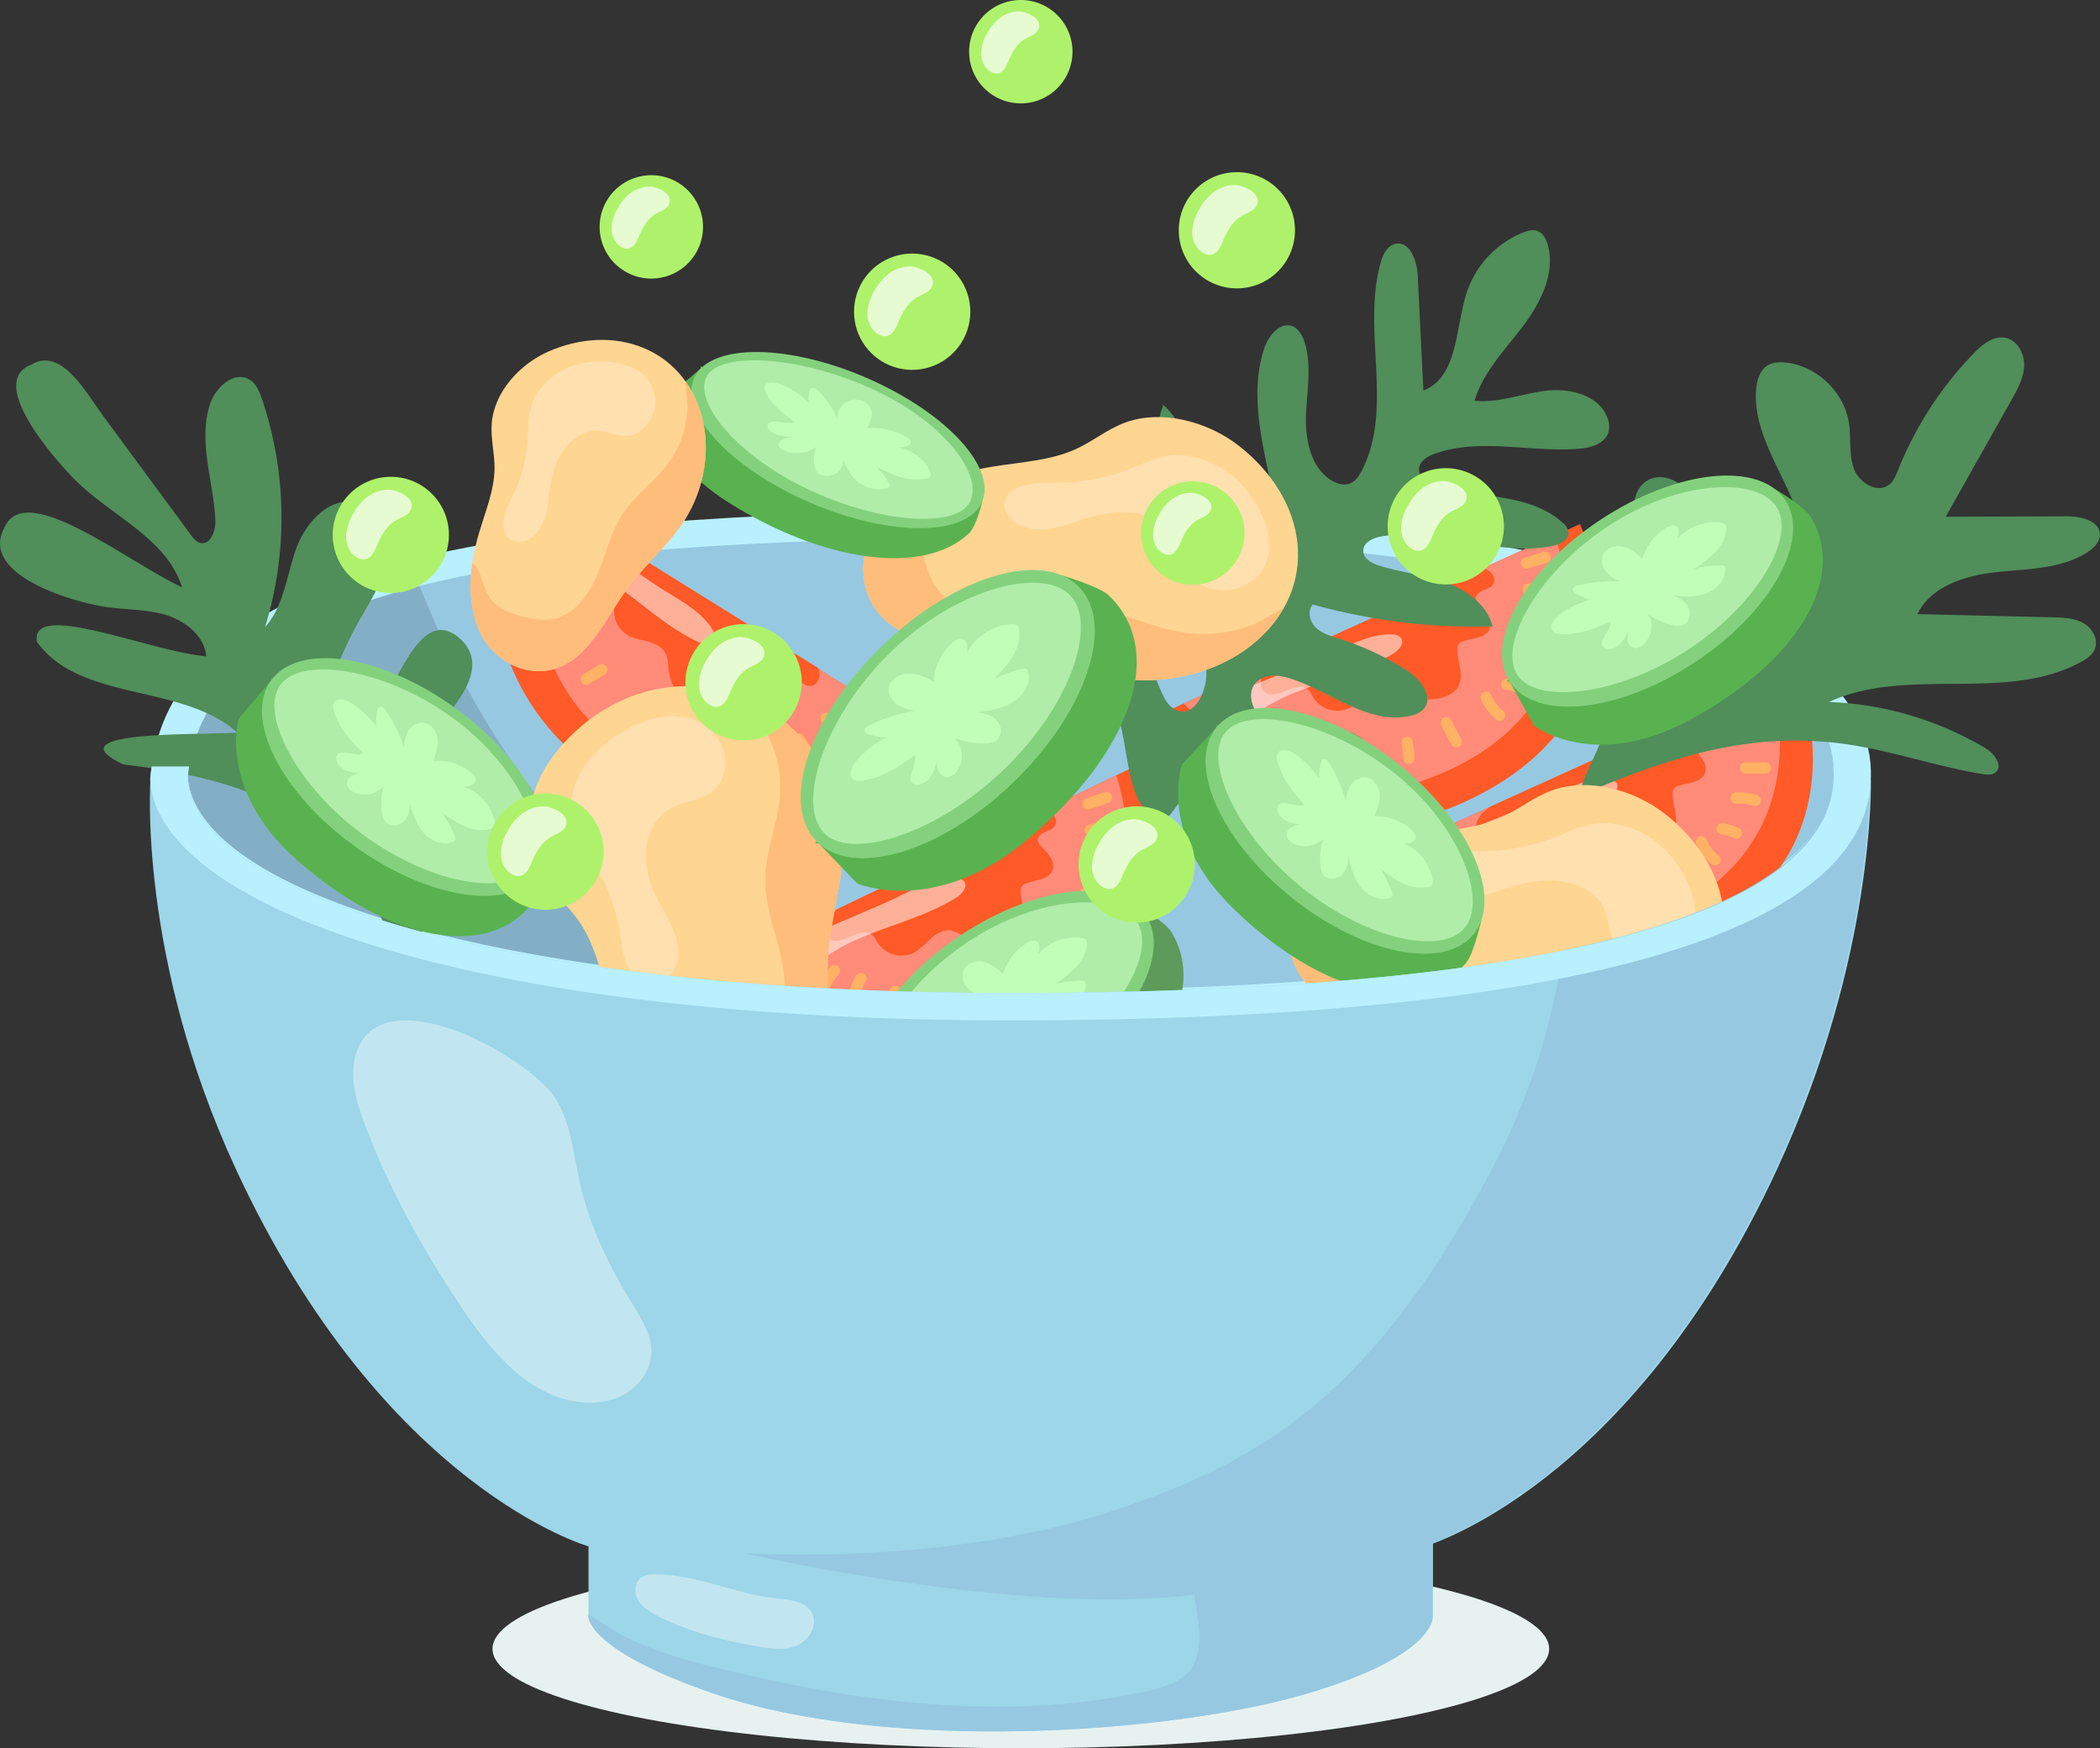 <svg xmlns="http://www.w3.org/2000/svg" viewBox="0 0 939.3 781.99"><rect x="0" y="0" width="939.3" height="781.99" fill="#333333" stroke="none"/><defs><style>.cls-1{fill:#b8f0ff;}.cls-2{fill:#96c8e2;}.cls-3{fill:#83afc6;}.cls-4{fill:#ff5a27;}.cls-5{fill:#ff8b78;}.cls-6{fill:#ffb164;}.cls-11,.cls-18,.cls-21,.cls-7{fill:#fff;}.cls-7{opacity:0.52;}.cls-8{fill:#508e5a;}.cls-9{fill:#ffd592;}.cls-10{fill:#ffbd7b;}.cls-11{opacity:0.26;}.cls-12{fill:#59b24f;}.cls-13{fill:#84d17d;}.cls-14{fill:#b0eda9;}.cls-15{fill:#c1ffb8;}.cls-16{fill:#5d9b5a;}.cls-17{fill:#aef26b;}.cls-18{opacity:0.69;}.cls-19{fill:#9cd6e8;}.cls-20{fill:#e7f2f0;}.cls-21{opacity:0.38;}</style></defs><g id="Layer_2" data-name="Layer 2"><g id="Layer_2-2" data-name="Layer 2"><path class="cls-1" d="M67.3,347.63c3.38,57.43,144.9,107.69,384.77,107.69,247.69,0,382.8-38.18,384.76-107.69S704.66,227.13,457.94,228.18c-207.79.89-381.83,15.67-390.64,119.45Z"/><path class="cls-2" d="M84,347c3.23,51.24,138.62,96.09,368.12,96.09,237,0,366.23-34.07,368.1-96.09S693.73,239.49,457.69,240.43C258.9,241.22,92.39,254.4,84,347Z"/><path class="cls-3" d="M84,347.17c2.59,41.08,90.11,78,243,91.09Q314.6,429.91,303,420.58A374.49,374.49,0,0,1,193.89,276.94c-2-4.69-4.2-9.62-6.28-14.67C126.83,277.66,87.92,303.64,84,347.17Z"/><path class="cls-4" d="M609.39,386.76l193.66-87.67s35.85,79.84-45.89,121.51C668.92,465.58,609.39,386.76,609.39,386.76Z"/><path class="cls-5" d="M625.74,379.36s51.63,54.25,107.48,34.28C819.42,382.82,792,304.11,792,304.11Z"/><path class="cls-4" d="M759.26,318.65l-93.2,42.42c-2,1.7-4.13,3.5-5.22,5.93s-.86,5.65,1.22,7.3c5.21,4.12,13.48-5.4,18.86-1.5,1.46,1.06,2.17,2.85,3.16,4.36a12.62,12.62,0,0,0,15.49,4.32c3-1.46,5.34-4.1,7.92-6.28s5.9-4,9.22-3.33a17.89,17.89,0,0,1,4.83,2.22,28.57,28.57,0,0,0,16.55,3.26c4.34-.47,9-2.33,10.81-6.32,2.2-4.83-.66-10.36-.78-15.66a3.51,3.51,0,0,1,3-4c4.19-1.3,9.73-1.36,11.42-5.41,1.6-3.85-1.86-7.76-4.74-10.78a4.71,4.71,0,0,1-1.46-2.36c-.28-1.79,1.46-3.25,3.13-4s3.6-1.21,4.62-2.71C766.05,323.18,762.75,319.18,759.26,318.65Z"/><path class="cls-6" d="M653.7,377.76a24.12,24.12,0,0,0-8.32,5.71c-.92,1-1.71,2.66-.65,3.48a2.28,2.28,0,0,0,1.46.32c3.27-.16,6.11-2.23,8.72-4.21a5.88,5.88,0,0,0,1.93-2,2,2,0,0,0-.5-2.55c-.92-.6-2.47-.19-3-1.17Z"/><path class="cls-6" d="M661.88,396.2a25.4,25.4,0,0,1,2.79-4.5l-.4.51c.5-.64,1-1.25,1.58-1.84a2.62,2.62,0,0,0,.74-1.79,2.53,2.53,0,0,0-4.31-1.79,27.81,27.81,0,0,0-4.76,6.86,2.68,2.68,0,0,0-.25,1.94,2.52,2.52,0,0,0,4.61.61Z"/><path class="cls-6" d="M675.3,400.25a19.81,19.81,0,0,1,1.19-3.93l-.26.6a19.85,19.85,0,0,1,1.73-3.17,2.53,2.53,0,0,0-.91-3.45,2.58,2.58,0,0,0-3.45.9,21,21,0,0,0-3.17,7.7,2.7,2.7,0,0,0,.26,2A2.56,2.56,0,0,0,672.2,402a2.49,2.49,0,0,0,1.94-.26,2.43,2.43,0,0,0,1.16-1.5Z"/><path class="cls-6" d="M692.11,406.31l1.41-7.11a2.7,2.7,0,0,0-.25-1.95,2.62,2.62,0,0,0-1.51-1.16,2.57,2.57,0,0,0-3.11,1.77l-1.41,7.1a2.75,2.75,0,0,0,.25,2,2.62,2.62,0,0,0,1.51,1.16,2.57,2.57,0,0,0,3.11-1.76Z"/><path class="cls-6" d="M708.46,407.76l.28-8.16a2.54,2.54,0,0,0-2.52-2.53,2.58,2.58,0,0,0-2.53,2.53c-.1,2.72-.19,5.44-.29,8.16a2.55,2.55,0,0,0,2.53,2.52,2.58,2.58,0,0,0,2.53-2.52Z"/><path class="cls-6" d="M729,403.85a42,42,0,0,0-.81-7.75,2.53,2.53,0,0,0-4.87,1.34c.15.77.28,1.53.38,2.3l-.09-.67a40.13,40.13,0,0,1,.34,4.78,2.53,2.53,0,1,0,5,0Z"/><path class="cls-6" d="M749.83,395.05c-1.58-2.75-3.06-5.57-4.43-8.43a2.53,2.53,0,0,0-3.45-.91,2.6,2.6,0,0,0-.91,3.46q2.06,4.29,4.43,8.43a2.55,2.55,0,0,0,3.45.91,2.58,2.58,0,0,0,.91-3.46Z"/><path class="cls-6" d="M768.88,382.86a21.67,21.67,0,0,1-3.34-3.43l.39.51a21.46,21.46,0,0,1-2.68-4.58l.25.6,0-.12a2.78,2.78,0,0,0-1.16-1.51,2.52,2.52,0,0,0-3.46.9,2.44,2.44,0,0,0-.25,1.95,23.34,23.34,0,0,0,6.72,9.25,2.74,2.74,0,0,0,1.79.74,2.61,2.61,0,0,0,1.79-.74,2.55,2.55,0,0,0,0-3.57Z"/><path class="cls-6" d="M769.61,373.16a21.11,21.11,0,0,1,5.28,1.45l-.6-.25c.36.15.71.31,1.06.48a2.71,2.71,0,0,0,1.95.26,2.62,2.62,0,0,0,1.51-1.16,2.56,2.56,0,0,0,.25-1.95,2.48,2.48,0,0,0-1.16-1.51,23.27,23.27,0,0,0-6.95-2.19,1.93,1.93,0,0,0-1-.05,2,2,0,0,0-.94.3,2.52,2.52,0,0,0-.9,3.46,2.41,2.41,0,0,0,1.51,1.16Z"/><path class="cls-6" d="M776.66,359.49a26.63,26.63,0,0,1,4.55.21l-.67-.09a25.75,25.75,0,0,1,4,.85,2.53,2.53,0,0,0,1.35-4.87,28.64,28.64,0,0,0-9.2-1.15,2.53,2.53,0,1,0,0,5.05Z"/><path class="cls-6" d="M780.92,346h8.52a2.53,2.53,0,1,0,0-5.05h-8.52a2.53,2.53,0,1,0,0,5.05Z"/><path class="cls-6" d="M780.53,330.67l9.61-1.69a2.55,2.55,0,0,0,1.76-3.11,2.6,2.6,0,0,0-3.11-1.77l-9.6,1.7a2.51,2.51,0,0,0-1.76,3.1,2.59,2.59,0,0,0,3.1,1.77Z"/><path class="cls-6" d="M779.82,318.93l8.18-2.46a2.53,2.53,0,0,0-1.35-4.87l-8.17,2.46a2.53,2.53,0,0,0,1.34,4.87Z"/><path class="cls-7" d="M653.32,372.52c-2.93,1.18-6,2.44-8.05,4.84s-2.78,6.27-.71,8.66c1.76,2,4.9,2.31,7.44,1.47s4.68-2.59,6.86-4.15c17.89-12.82,41.47-14.91,60.39-26.15,2.67-1.59,5.54-4.95,3.54-7.33a5.12,5.12,0,0,0-3.72-1.4c-10.78-.67-22.28,6.57-32,10.5Z"/><path class="cls-4" d="M513.08,322.09l193.65-87.67s35.85,79.84-45.89,121.51C572.6,400.9,513.08,322.09,513.08,322.09Z"/><path class="cls-5" d="M529.43,314.69S581.06,368.94,636.91,349c86.19-30.83,58.74-109.53,58.74-109.53Z"/><path class="cls-4" d="M663,254,569.74,296.4c-2,1.7-4.13,3.5-5.21,5.93s-.86,5.64,1.22,7.29c5.21,4.13,13.48-5.39,18.86-1.49,1.46,1.06,2.16,2.85,3.15,4.36a12.65,12.65,0,0,0,15.5,4.32c3-1.47,5.33-4.1,7.92-6.28s5.9-4,9.21-3.34a18.11,18.11,0,0,1,4.84,2.22,28.49,28.49,0,0,0,16.54,3.27c4.35-.47,9-2.34,10.82-6.32,2.19-4.83-.66-10.36-.78-15.66a3.49,3.49,0,0,1,3-4c4.19-1.3,9.74-1.36,11.42-5.41,1.61-3.85-1.85-7.77-4.73-10.78a4.71,4.71,0,0,1-1.46-2.36c-.28-1.79,1.45-3.25,3.12-4s3.6-1.22,4.63-2.72C669.74,258.51,666.43,254.51,663,254Z"/><path class="cls-6" d="M557.38,313.09a24.17,24.17,0,0,0-8.31,5.71c-.92,1-1.72,2.66-.65,3.47a2.21,2.21,0,0,0,1.45.33c3.28-.16,6.11-2.23,8.72-4.21a6,6,0,0,0,1.94-2,2,2,0,0,0-.5-2.55c-.92-.6-2.48-.19-3-1.17Z"/><path class="cls-6" d="M565.57,331.52a25.1,25.1,0,0,1,2.79-4.49l-.4.51c.5-.64,1-1.26,1.58-1.85a2.63,2.63,0,0,0,.74-1.78,2.53,2.53,0,0,0-4.31-1.79,27.67,27.67,0,0,0-4.76,6.85,2.71,2.71,0,0,0-.26,1.95,2.59,2.59,0,0,0,1.16,1.51,2.56,2.56,0,0,0,1.95.25,2.48,2.48,0,0,0,1.51-1.16Z"/><path class="cls-6" d="M579,335.57a18.48,18.48,0,0,1,1.19-3.92l-.26.6a19.8,19.8,0,0,1,1.72-3.17,2.51,2.51,0,0,0-.9-3.45,2.59,2.59,0,0,0-3.46.9,20.8,20.8,0,0,0-3.16,7.7,2.7,2.7,0,0,0,.25,1.95,2.52,2.52,0,0,0,3.46.9,2.51,2.51,0,0,0,1.16-1.51Z"/><path class="cls-6" d="M595.8,341.63l1.41-7.1a2.75,2.75,0,0,0-.25-1.95,2.62,2.62,0,0,0-1.51-1.16,2.56,2.56,0,0,0-3.11,1.77l-1.41,7.1a2.7,2.7,0,0,0,.25,1.95,2.62,2.62,0,0,0,1.51,1.16,2.57,2.57,0,0,0,3.11-1.77Z"/><path class="cls-6" d="M612.14,343.08c.1-2.72.19-5.44.29-8.15a2.53,2.53,0,1,0-5,0c-.1,2.71-.19,5.43-.29,8.15a2.55,2.55,0,0,0,2.53,2.53,2.58,2.58,0,0,0,2.52-2.53Z"/><path class="cls-6" d="M632.68,339.18a42,42,0,0,0-.82-7.75,2.51,2.51,0,0,0-1.16-1.51,2.58,2.58,0,0,0-1.94-.26,2.6,2.6,0,0,0-1.77,3.11c.15.76.28,1.53.39,2.3l-.09-.67a38.13,38.13,0,0,1,.33,4.78,2.53,2.53,0,0,0,5.06,0Z"/><path class="cls-6" d="M653.51,330.38q-2.35-4.14-4.42-8.43a2.54,2.54,0,0,0-3.46-.91,2.59,2.59,0,0,0-.9,3.46q2.06,4.29,4.42,8.43a2.53,2.53,0,1,0,4.36-2.55Z"/><path class="cls-6" d="M672.56,318.19a22.11,22.11,0,0,1-3.34-3.43l.4.51a21.5,21.5,0,0,1-2.69-4.58l.26.6a.61.61,0,0,1-.05-.12,2.8,2.8,0,0,0-1.17-1.51,2.51,2.51,0,0,0-3.45.9,2.44,2.44,0,0,0-.26,1.95,23.68,23.68,0,0,0,6.73,9.25,2.75,2.75,0,0,0,1.79.74,2.53,2.53,0,0,0,1.78-4.31Z"/><path class="cls-6" d="M673.29,308.49a21.19,21.19,0,0,1,5.29,1.45l-.61-.25c.36.15.72.31,1.07.48a2.72,2.72,0,0,0,1.94.26,2.63,2.63,0,0,0,1.51-1.16,2.56,2.56,0,0,0,.26-1.95,2.53,2.53,0,0,0-1.16-1.51,23.67,23.67,0,0,0-7-2.2,1.93,1.93,0,0,0-1,0,1.77,1.77,0,0,0-.94.3,2.62,2.62,0,0,0-1.16,1.51,2.53,2.53,0,0,0,.25,1.94,2.42,2.42,0,0,0,1.51,1.17Z"/><path class="cls-6" d="M680.34,294.82a27.63,27.63,0,0,1,4.55.2l-.67-.09a26.86,26.86,0,0,1,4,.86,2.53,2.53,0,1,0,1.34-4.87,28.33,28.33,0,0,0-9.2-1.15,2.53,2.53,0,0,0,0,5.05Z"/><path class="cls-6" d="M684.61,281.32h8.52a2.53,2.53,0,1,0,0-5.05h-8.52a2.53,2.53,0,1,0,0,5.05Z"/><path class="cls-6" d="M684.22,266l9.6-1.69a2.53,2.53,0,0,0,1.77-3.1,2.6,2.6,0,0,0-3.11-1.77l-9.6,1.69a2.54,2.54,0,0,0-1.77,3.11,2.59,2.59,0,0,0,3.11,1.76Z"/><path class="cls-6" d="M683.51,254.26l8.17-2.47a2.53,2.53,0,1,0-1.34-4.87l-8.17,2.47a2.53,2.53,0,1,0,1.34,4.87Z"/><path class="cls-7" d="M557,307.85c-2.93,1.18-6,2.44-8,4.83s-2.77,6.28-.7,8.67c1.75,2,4.89,2.31,7.44,1.46s4.68-2.58,6.86-4.14c17.88-12.82,41.47-14.92,60.39-26.16,2.67-1.58,5.53-4.95,3.54-7.33a5.17,5.17,0,0,0-3.73-1.39c-10.77-.67-22.28,6.57-32,10.49Z"/><path class="cls-4" d="M226.11,211.83l180.37,112.5s-46.55,74.12-126.55,29.22C193.55,305.08,226.11,211.83,226.11,211.83Z"/><path class="cls-5" d="M241.34,221.33s-16.5,73,31.1,108.45c73.46,54.61,123.72-11.89,123.72-11.89Z"/><path class="cls-4" d="M365.92,298.75l-87-54c-2.54-.76-5.21-1.5-7.83-1s-5.17,2.41-5.39,5.06c-.54,6.63,12,8.22,11.7,14.86-.07,1.81-1.16,3.38-1.87,5a12.62,12.62,0,0,0,5,15.28c2.91,1.73,6.37,2.17,9.62,3.11s6.61,2.69,7.88,5.82a17.81,17.81,0,0,1,.84,5.26,28.51,28.51,0,0,0,6.46,15.57c2.8,3.36,6.94,6.2,11.26,5.5,5.23-.86,8.25-6.3,12.6-9.34a3.48,3.48,0,0,1,5,.23c3.41,2.76,6.53,7.34,10.84,6.5,4.09-.81,5.43-5.85,6.34-9.93a4.76,4.76,0,0,1,1.15-2.52c1.34-1.23,3.52-.59,5,.4s3,2.32,4.83,2.34C365.92,306.91,367.41,301.94,365.92,298.75Z"/><path class="cls-6" d="M258.18,243.7a24.15,24.15,0,0,0-9.36-3.75c-1.32-.23-3.17.05-3.26,1.39a2.24,2.24,0,0,0,.54,1.39c2,2.64,5.24,3.85,8.34,4.92a5.94,5.94,0,0,0,2.77.48,2,2,0,0,0,1.84-1.83c0-1.1-1.21-2.17-.67-3.13Z"/><path class="cls-6" d="M247.38,260.74a26,26,0,0,1,5.29-.18l-.65,0c.81.06,1.62.16,2.41.29a2.54,2.54,0,0,0,3-2,2.56,2.56,0,0,0-2-3,27.76,27.76,0,0,0-8.34-.16,2.69,2.69,0,0,0-1.76.86,2.59,2.59,0,0,0-.61,1.81,2.55,2.55,0,0,0,.87,1.76,2.47,2.47,0,0,0,1.8.61Z"/><path class="cls-6" d="M251.45,274.15a20,20,0,0,1,3.93-1.19l-.64.12a19.56,19.56,0,0,1,3.59-.32,2.55,2.55,0,0,0,1.76-.87,2.52,2.52,0,0,0-2.06-4.17,21,21,0,0,0-8.16,1.63,2.74,2.74,0,0,0-1.48,1.3,2.6,2.6,0,0,0-.13,1.9,2.57,2.57,0,0,0,1.29,1.47,2.47,2.47,0,0,0,1.9.13Z"/><path class="cls-6" d="M255.74,291.5l6.69-2.77a2.72,2.72,0,0,0,1.48-1.29,2.52,2.52,0,0,0-3.06-3.5l-6.7,2.76a2.72,2.72,0,0,0-1.48,1.29,2.66,2.66,0,0,0-.13,1.9,2.57,2.57,0,0,0,3.2,1.61Z"/><path class="cls-6" d="M263.59,305.9l7-4.29a2.53,2.53,0,0,0,.7-3.5,2.58,2.58,0,0,0-3.5-.7l-6.95,4.29a2.52,2.52,0,0,0,2.8,4.2Z"/><path class="cls-6" d="M278.24,320.82a41.93,41.93,0,0,0,6-5,2.52,2.52,0,1,0-3.81-3.31c-.56.55-1.12,1.08-1.7,1.59l.5-.45a37.25,37.25,0,0,1-3.79,2.94,2.53,2.53,0,1,0,2.81,4.2Z"/><path class="cls-6" d="M297.11,333.28q2.13-4.26,4.57-8.36a2.55,2.55,0,0,0-1.17-3.38,2.58,2.58,0,0,0-3.37,1.16q-2.44,4.1-4.57,8.36a2.53,2.53,0,0,0,4.54,2.22Z"/><path class="cls-6" d="M317.83,342.36a21.25,21.25,0,0,1,1-4.67l-.21.61a21.56,21.56,0,0,1,2.32-4.78l-.36.54.08-.11a2.78,2.78,0,0,0,.61-1.8,2.59,2.59,0,0,0-.87-1.76,2.52,2.52,0,0,0-1.8-.61,2.37,2.37,0,0,0-1.76.87,23.3,23.3,0,0,0-4,10.72,2.7,2.7,0,0,0,.37,1.9,2.52,2.52,0,0,0,4.58-.91Z"/><path class="cls-6" d="M326.3,337.59a20.89,20.89,0,0,1,1.72,5.2l-.12-.64c.07.38.14.77.19,1.15a2.68,2.68,0,0,0,.87,1.77,2.61,2.61,0,0,0,1.8.61,2.55,2.55,0,0,0,1.76-.87,2.49,2.49,0,0,0,.61-1.8,23.37,23.37,0,0,0-2-7,1.94,1.94,0,0,0-.52-.87,1.86,1.86,0,0,0-.77-.61,2.53,2.53,0,0,0-3.38,1.16,2.47,2.47,0,0,0-.13,1.9Z"/><path class="cls-6" d="M341.59,335.88a26.56,26.56,0,0,1,2.35,3.9l-.3-.61a25.63,25.63,0,0,1,1.5,3.78,2.53,2.53,0,1,0,4.8-1.58,28.53,28.53,0,0,0-4.15-8.29,2.52,2.52,0,1,0-4.2,2.8Z"/><path class="cls-6" d="M355.18,331.94l4.73,7.09a2.52,2.52,0,1,0,4.2-2.8l-4.73-7.09a2.52,2.52,0,0,0-4.2,2.8Z"/><path class="cls-6" d="M367.72,323.11l6.73,7.05a2.54,2.54,0,0,0,3.57-.25,2.61,2.61,0,0,0-.26-3.57l-6.73-7a2.54,2.54,0,0,0-3.57.26,2.6,2.6,0,0,0,.26,3.56Z"/><path class="cls-6" d="M377.09,316l6.59,5.43a2.52,2.52,0,1,0,3.3-3.81q-3.28-2.73-6.59-5.44a2.52,2.52,0,1,0-3.3,3.82Z"/><path class="cls-7" d="M262.33,240.48c-2.61-1.78-5.35-3.62-8.49-4s-6.76,1.17-7.61,4.22c-.71,2.59.8,5.36,2.92,7s4.74,2.46,7.25,3.4c20.59,7.77,35.41,26.24,55.26,35.75,2.8,1.34,7.19,1.85,8.06-1.12a5.13,5.13,0,0,0-.9-3.88C313.4,272.5,301,267,292.32,261Q277.32,250.75,262.33,240.48Z"/><path class="cls-4" d="M318.55,433.57l191.63-92s37.64,79-43.14,122.51C379.83,511,318.55,433.57,318.55,433.57Z"/><path class="cls-5" d="M334.73,425.81S387.57,478.88,443,457.65c85.47-32.75,56.26-110.82,56.26-110.82Z"/><path class="cls-4" d="M466.85,362.1l-92.23,44.51c-2,1.74-4.05,3.6-5.08,6s-.73,5.67,1.39,7.27c5.3,4,13.35-5.7,18.82-1.92,1.48,1,2.22,2.8,3.25,4.29a12.64,12.64,0,0,0,15.59,4c3-1.53,5.24-4.22,7.78-6.46s5.8-4.14,9.13-3.54a18.38,18.38,0,0,1,4.89,2.11A28.49,28.49,0,0,0,447,421.26c4.33-.56,8.95-2.53,10.67-6.56,2.09-4.87-.9-10.34-1.13-15.64a4.26,4.26,0,0,1,.48-2.52,4.3,4.3,0,0,1,2.39-1.58c4.16-1.39,9.7-1.58,11.3-5.67,1.51-3.89-2-7.72-5-10.67a4.77,4.77,0,0,1-1.51-2.32c-.32-1.79,1.38-3.29,3-4.05s3.57-1.29,4.57-2.81C473.74,366.48,470.34,362.56,466.85,362.1Z"/><path class="cls-6" d="M362.64,423.57a24.31,24.31,0,0,0-8.18,5.9c-.9,1-1.66,2.7-.58,3.49a2.24,2.24,0,0,0,1.47.29c3.27-.23,6-2.36,8.62-4.41a5.93,5.93,0,0,0,1.89-2.07,2,2,0,0,0-.56-2.54c-.93-.58-2.48-.14-3-1.11Z"/><path class="cls-6" d="M371.24,441.82a26.13,26.13,0,0,1,2.69-4.56l-.39.52c.49-.65,1-1.27,1.54-1.88a2.66,2.66,0,0,0,.7-1.8,2.62,2.62,0,0,0-.78-1.77,2.56,2.56,0,0,0-3.57.08,28.08,28.08,0,0,0-4.61,7,2.75,2.75,0,0,0-.21,1.95,2.54,2.54,0,0,0,3.15,1.7,2.53,2.53,0,0,0,1.48-1.2Z"/><path class="cls-6" d="M384.75,445.57a19.37,19.37,0,0,1,1.09-4l-.24.61a19,19,0,0,1,1.66-3.2,2.62,2.62,0,0,0,.21-2,2.53,2.53,0,0,0-4.63-.49,20.73,20.73,0,0,0-3,7.76,2.68,2.68,0,0,0,.3,1.94,2.51,2.51,0,0,0,3.47.83,2.5,2.5,0,0,0,1.13-1.53Z"/><path class="cls-6" d="M401.69,451.25c.42-2.38.83-4.76,1.25-7.14a2.69,2.69,0,0,0-.3-1.94,2.52,2.52,0,0,0-4.6.71c-.42,2.38-.83,4.76-1.25,7.13a2.67,2.67,0,0,0,.3,1.94,2.52,2.52,0,0,0,4.6-.7Z"/><path class="cls-6" d="M418.06,452.33c0-2.72.07-5.44.1-8.16a2.54,2.54,0,0,0-2.58-2.47,2.58,2.58,0,0,0-2.47,2.58q0,4.08-.1,8.16a2.53,2.53,0,0,0,5.05-.11Z"/><path class="cls-6" d="M438.5,448a41.93,41.93,0,0,0-1-7.73,2.52,2.52,0,0,0-1.2-1.48,2.55,2.55,0,0,0-1.95-.21,2.58,2.58,0,0,0-1.69,3.14c.16.76.31,1.53.43,2.29,0-.22-.07-.44-.1-.67a40.27,40.27,0,0,1,.44,4.77,2.53,2.53,0,0,0,5.05-.11Z"/><path class="cls-6" d="M459.14,438.7q-2.46-4.08-4.62-8.34a2.53,2.53,0,0,0-3.47-.82,2.59,2.59,0,0,0-.83,3.47q2.16,4.25,4.61,8.33a2.53,2.53,0,0,0,4.31-2.64Z"/><path class="cls-6" d="M477.91,426.07a20.84,20.84,0,0,1-3.42-3.35l.41.51a21.33,21.33,0,0,1-2.79-4.53l.27.6-.06-.12a2.77,2.77,0,0,0-1.19-1.48,2.54,2.54,0,0,0-3.44,1,2.43,2.43,0,0,0-.21,1.95,23.86,23.86,0,0,0,2.91,5,23.46,23.46,0,0,0,4,4.12,2.76,2.76,0,0,0,1.8.7,2.62,2.62,0,0,0,1.77-.78,2.57,2.57,0,0,0-.08-3.58Z"/><path class="cls-6" d="M478.42,416.36a21.67,21.67,0,0,1,5.31,1.34l-.61-.24c.37.14.72.29,1.08.46a2.74,2.74,0,0,0,1.95.21,2.56,2.56,0,0,0,1.48-1.2,2.5,2.5,0,0,0,.21-1.95,2.48,2.48,0,0,0-1.19-1.48,23.47,23.47,0,0,0-7-2,1.92,1.92,0,0,0-1,0,1.89,1.89,0,0,0-.93.32,2.51,2.51,0,0,0-.83,3.47,2.38,2.38,0,0,0,1.54,1.13Z"/><path class="cls-6" d="M485.16,402.54a27.65,27.65,0,0,1,4.55.1l-.67-.07a26.12,26.12,0,0,1,4,.76,2.55,2.55,0,0,0,3.06-1.83,2.58,2.58,0,0,0-1.83-3.07,28.71,28.71,0,0,0-9.22-.94,2.53,2.53,0,1,0,.11,5.05Z"/><path class="cls-6" d="M489.12,389l8.52-.19a2.53,2.53,0,1,0-.12-5.05l-8.52.19a2.53,2.53,0,1,0,.12,5.05Z"/><path class="cls-6" d="M488.38,373.63l9.57-1.9a2.54,2.54,0,0,0,1.69-3.15,2.59,2.59,0,0,0-3.15-1.69l-9.56,1.9a2.54,2.54,0,0,0-1.69,3.15,2.59,2.59,0,0,0,3.14,1.69Z"/><path class="cls-6" d="M487.41,361.92l8.12-2.65a2.53,2.53,0,1,0-1.46-4.84L486,357.08a2.53,2.53,0,1,0,1.45,4.84Z"/><path class="cls-7" d="M362.14,418.35c-2.9,1.24-5.92,2.57-7.93,5s-2.64,6.34-.52,8.68c1.8,2,4.95,2.2,7.48,1.3s4.62-2.69,6.76-4.3c17.59-13.23,41.12-15.85,59.79-27.51,2.63-1.65,5.42-5.08,3.37-7.41a5.13,5.13,0,0,0-3.76-1.31c-10.78-.43-22.12,7.07-31.78,11.21Z"/><path class="cls-8" d="M125.35,360.78c-21.62-11.25-46-15.94-70.21-18.85-32.07-15.27,33.31-13.08,51.07-14.22-25-22.21-70-13.52-89.65-40.52C13,268,67,291.43,92.24,293.56c-.83-9.5-9.94-16.31-19.15-18.8s-19-1.94-28.31-3.71c-18.88-3.57-53.3-15.74-42.84-35,9.24-21.66,54.15,14.71,79.48,26.65-7-22.56-33-32.33-49.27-49.49C19.59,200-4.43,170.21,13.9,163.16c13.63-8.19,24.42,12.26,32.71,23.51L85.4,239.29c1.09,1.47,2.31,3,4.08,3.51,4.64,1.22,7.08-5.41,6.85-10.2-.86-17.44-7.83-35.27-2.39-51.85,2.51-7.63,11-15.15,17.77-10.87,3,1.87,4.38,5.39,5.5,8.7a166.05,166.05,0,0,1,1.35,101.92c8.42-9.4,9.62-23,13.83-34.89s15.25-24,27.42-20.68c10.09,2.75,14.78,15.09,13.13,25.41s-7.81,19.24-12.9,28.36a151.68,151.68,0,0,0-16.7,46.63c-1.26,6.94.8,17.12,7.81,16.33,2.48-.28,4.51-2.07,6.23-3.88,16.76-17.6,27.71-71.69,49-51.53,13.32,13.28-3.94,30.37-13.58,42.69s-20.5,26.48-17.72,41.88c1.86,10.28,9.54,18.49,13.35,28.22,2.61,6.67,2.93,21-5.45,24.31-10,4-8.91-4.68-12-11.76C161,389,147.94,372.55,125.35,360.78Z"/><path class="cls-8" d="M830.2,333.57c19,3.26,37.43,9.52,56.48,12.67,2,.33,4.28.56,5.87-.71,3.64-2.92-.55-8.52-4.55-10.91A147.53,147.53,0,0,0,818.1,314c34.89-16.18,79.12.55,112.83-18,2.44-1.34,4.92-3,6-5.55,1.88-4.28-1-9.45-5.05-11.74s-8.95-2.47-13.63-2.58l-60.61-1.45c6.12-12.57,21.54-17.29,35.44-18.78s28.76-1.31,40.53-8.84c2.82-1.81,5.6-4.45,5.65-7.8.09-6.31-8.4-8.33-14.71-8.31l-54.25.19,29.4-52.2c2.69-4.78,5.44-9.79,5.67-15.26s-3-11.52-8.34-12.59-10.35,3-14.17,6.91a160.87,160.87,0,0,0-33.81,52.1c-1,2.39-1.94,4.92-3.93,6.56-5.22,4.31-13.53-.61-15.88-7s-1.21-13.42-2.17-20.12c-2-13.88-14.05-25.67-28-27.33-3-.35-6.24-.23-8.74,1.45-3.19,2.14-4.42,6.24-4.79,10.06-2.8,28.87,29.39,55.19,20.14,82.68a8.86,8.86,0,0,1-2.41,4.08c-2.4,2-6,1.48-9,.37-16.78-6.36-24.45-25.24-36.35-38.67-5-5.62-12.54-10.73-19.54-8-7.38,2.86-9.25,13-6.24,20.35s9.3,12.65,14.66,18.47a89.14,89.14,0,0,1,18.93,32.22c1.24,3.75,2.08,8.32-.52,11.28-1.92,2.19-5.12,2.72-8,2.61-16.95-.58-28.6-16.63-43.13-25.37-6.95-4.17-17.75-5.76-21.67,1.34-2.62,4.74-.31,10.87,3.41,14.82s8.64,6.54,12.69,10.16c21.36,19.13,2.5,36.55-2.44,55.93C746.92,338.67,784.85,325.8,830.2,333.57Z"/><path class="cls-8" d="M484.81,278.79c-1.83-5.19-2.72-12.52,2.3-14.8,2.16-1,4.71-.52,6.92.35,17.2,6.69,18,30.22,26.2,46.73,1.4,2.81,3.29,5.65,6.24,6.73,8,2.95,13.41-8.66,13.11-17.22-1.43-41-33.44-81-19.23-119.45,21.87,19.67,10,61.65,33.39,79.48,4.73,3.6,12.12,5.43,16.19,1.1,2.3-2.45,2.72-6.09,2.82-9.45,1-32.46-17.31-65.31-7.36-96.22,1.9-5.9,7.36-12.52,13-10,2.59,1.16,4.06,3.93,5,6.62,3.46,10.41,1.22,21.72.79,32.68s1.87,23.44,11.1,29.38c2.56,1.65,5.85,2.66,8.67,1.49,2.41-1,3.94-3.36,5.14-5.67,14.44-27.89,0-62.66,8.41-92.91,1-3.66,2.93-7.75,6.64-8.55,6.49-1.42,9.66,7.59,10,14.22l2.52,51.39c15.74-6.11,14.18-28.37,19.57-44.38a43.61,43.61,0,0,1,25-26.28c2-.81,4.35-1.45,6.43-.71,2.63.94,4,3.8,4.74,6.5,3.3,12.77-3.5,25.93-11.48,36.44s-17.62,20.34-21.38,33c10.8,1.09,21.35-3.25,32.14-4.51s23.86,2.17,27.39,12.43a10,10,0,0,1,.27,6.38c-1.66,5-7.83,6.73-13.1,7.16-21.57,1.77-44.12-5.06-64.5,2.24-3.3,1.18-7,3.42-7,6.93-.08,3.85,4.16,6.2,7.85,7.32,19,5.75,41.68,3.26,56.38,16.61a7,7,0,0,1,2.54,3.84c.58,3.68-3.88,6-7.54,6.65C669,249,643.4,236,618.32,239.85c-3.89.6-8.59,2.65-8.54,6.59.05,3.5,3.89,5.56,7.22,6.61,9.62,3,19.83,4,29.32,7.34s18.72,10,21.32,19.76a267.49,267.49,0,0,1-80.44-9.77c-2.59,2.9-1.39,7.75,1.43,10.42s6.74,3.74,10.44,4.91a127.49,127.49,0,0,1,30,14c6.14,3.9,12.49,12,7.68,17.47a10.89,10.89,0,0,1-5.84,3c-18.5,4.21-35.35-10.61-53.37-16.56-5.08-1.68-11.3-2.43-15.25,1.18-6,5.48-1.16,16.3,6.31,19.46s16,1.57,24.09,1.53,17.53,2.52,20.57,10c3.54,8.75-4.52,18.68-13.73,20.75S580.89,355.24,572,352c-14.63-5.41-27.9-7.9-40.48,2.81-9.13,7.78-8.8,18.14-19.24,7.4-7.66-7.87-8.3-29-11.46-39.14C496.18,308.05,490,293.58,484.81,278.79Z"/><path class="cls-9" d="M246.69,339.23C236,354,232,375.09,241.44,390.77c4.65,7.73,12,13.47,17.21,20.83,7.38,10.45,10,23.41,14,35.55,6.37,19.1,17.56,37.7,35.3,47.22s42.81,7,54.43-9.44c11.34-16,6.77-37.77,8-57.37,1.09-16.92,6.89-33.4,6.67-50.36a72.44,72.44,0,0,0-26.62-54.71C316.81,295.37,271.23,305.4,246.69,339.23Z"/><path class="cls-10" d="M377.12,377.2a72.44,72.44,0,0,0-26.62-54.71,71,71,0,0,0-20.77-11.69c3.91,4.78,8.53,9.5,10.31,12.21a53.17,53.17,0,0,1,8.81,33.06c-1,12.54-6.44,24.5-6.59,37.07-.15,12.07,4.59,23.58,7.18,35.37S352,454,343.88,462.89c-4.81,5.32-11.75,8.15-18.59,10.3-7.65,2.41-16,4.18-23.6,1.64-5.53-1.85-10.06-5.78-15-8.88-2.16-1.36-4.71-2.59-7.17-2.48,6.61,12.82,15.88,24.14,28.46,30.9,17.74,9.52,42.81,7,54.43-9.44,11.34-16,6.77-37.77,8-57.37C371.54,410.64,377.34,394.16,377.12,377.2Z"/><path class="cls-11" d="M265.24,337.76c-8,8.76-12.46,21.58-8.73,32.86,2,6.08,6.12,11.2,9.53,16.62a81,81,0,0,1,11.44,30.54c.72,4.63,1.06,9.4,2.85,13.73s5.46,8.26,10.11,8.8c5.22.59,10.19-3.42,12-8.36s.88-10.48-1-15.36-4.81-9.32-7.19-14c-3.45-6.77-5.86-14.29-5.36-21.88s4.29-15.21,10.9-19c5.86-3.34,13.31-3.43,18.67-7.52,7.48-5.7,7.69-18,1.67-25.19C305.21,311.27,277.72,324.16,265.24,337.76Z"/><path class="cls-9" d="M554,199.3C540.31,188.64,519.78,183,503.3,189c-8.13,3-14.53,8.48-22.35,12-11.09,5-24.21,5.67-36.66,7.67-19.58,3.14-39.13,10.35-50.29,24.08s-11.06,34.93,4.16,46.51c14.84,11.29,36.88,10,56.22,13.25,16.71,2.83,32.53,9.56,49.4,11.31,20.83,2.17,42.28-3.86,56.9-16C590.85,262.83,585.25,223.64,554,199.3Z"/><path class="cls-10" d="M503.78,303.85c20.83,2.17,42.28-3.86,56.9-16a57.66,57.66,0,0,0,13.6-16c-5.12,2.72-10.25,6-13.11,7.22a61,61,0,0,1-33.7,3.57c-12.35-2.24-23.71-8.16-36.19-9.72-12-1.5-23.87,1.14-35.83,1.95s-25.51-.77-33.62-8.55c-4.83-4.63-7-10.74-8.45-16.7-1.66-6.66-2.62-13.82.63-19.88,2.37-4.41,6.71-7.74,10.26-11.51,1.56-1.64,3-3.64,3.16-5.7C414.05,216.6,401.91,223,394,232.78c-11.16,13.72-11.06,34.93,4.16,46.51,14.84,11.29,36.88,10,56.22,13.25C471.09,295.37,486.91,302.1,503.78,303.85Z"/><path class="cls-11" d="M553.68,215c-7.94-7.7-20.24-12.86-31.81-11-6.23,1-11.71,3.83-17.42,6.06A90.82,90.82,0,0,1,473,216c-4.67.08-9.44-.19-13.91.82s-8.74,3.61-9.71,7.44c-1.1,4.28,2.41,8.89,7.15,10.93s10.33,1.93,15.36.88,9.72-3,14.59-4.41c7.06-2.1,14.76-3.26,22.25-2s14.7,5.32,17.8,11.26c2.75,5.27,2.12,11.5,5.67,16.44,5,6.9,17.12,8.47,24.87,4.26C576.16,251.34,566,226.92,553.68,215Z"/><path class="cls-9" d="M744.56,363.93c-13.68-10.66-34.22-16.35-50.7-10.27-8.12,3-14.53,8.48-22.35,12-11.08,5-24.21,5.67-36.66,7.67-19.58,3.14-39.13,10.36-50.29,24.08s-11.06,34.93,4.16,46.51c14.84,11.29,36.88,10,56.22,13.25,16.71,2.84,32.53,9.56,49.4,11.31,20.84,2.17,42.28-3.86,56.9-16C781.42,427.46,775.82,388.27,744.56,363.93Z"/><path class="cls-10" d="M694.34,468.47c20.84,2.17,42.28-3.86,56.9-16a57.88,57.88,0,0,0,13.61-16c-5.13,2.73-10.26,6-13.12,7.22A61.05,61.05,0,0,1,718,447.28c-12.36-2.25-23.72-8.17-36.19-9.73-12-1.5-23.88,1.14-35.84,2s-25.51-.78-33.62-8.56c-4.82-4.62-7-10.74-8.45-16.7-1.66-6.66-2.62-13.82.63-19.88,2.37-4.41,6.71-7.74,10.27-11.5,1.56-1.65,3-3.64,3.15-5.7-13.37,4.05-25.51,10.5-33.43,20.23-11.16,13.72-11.06,34.93,4.16,46.51,14.84,11.29,36.88,10,56.22,13.25C661.65,460,677.47,466.72,694.34,468.47Z"/><path class="cls-11" d="M744.24,379.58c-7.93-7.71-20.24-12.86-31.81-11-6.23,1-11.71,3.83-17.42,6.06a90.82,90.82,0,0,1-31.44,6.06c-4.67.08-9.43-.18-13.91.82s-8.73,3.61-9.71,7.44c-1.09,4.28,2.42,8.89,7.15,10.93s10.33,1.93,15.37.88,9.71-3,14.59-4.4c7.05-2.11,14.76-3.27,22.24-2s14.7,5.32,17.8,11.26c2.75,5.27,2.13,11.51,5.68,16.45,5,6.89,17.11,8.46,24.86,4.26C766.73,416,756.56,391.54,744.24,379.58Z"/><path class="cls-12" d="M121.22,304.39l-14.43,17.1s-9.78,32,26.63,63.77c41,35.74,84.79,44.5,104.76,18.57,3.24-4.21,5.85-19.49,5.85-19.49L121.16,302.93Z"/><path class="cls-13" d="M240.94,390.74c-12.35,17.12-49.16,11.68-82.22-12.17s-49.85-57.06-37.5-74.18,49.16-11.67,82.22,12.17S253.29,373.62,240.94,390.74Z"/><path class="cls-14" d="M236.86,388c-9.37,13-43.14,8-73.59-14S116,319.43,125.34,306.42s46.16-7.64,76.61,14.32S246.24,375,236.86,388Z"/><path class="cls-15" d="M149.55,318.82c-.54-1.52-1-3.32-.07-4.66,1.45-2.14,4.78-1.3,7,0a38.1,38.1,0,0,1,11.81,10.76,23,23,0,0,1,.5-7.3,2.24,2.24,0,0,1,.7-1.36c1-.72,2.26.38,2.95,1.38a64.8,64.8,0,0,1,8.25,16.67,14.85,14.85,0,0,1,2.07-7.51,7.45,7.45,0,0,1,6.61-3.54c3.42.33,5.91,3.71,6.35,7.11s-.72,6.8-2,10a23.67,23.67,0,0,1,17,5.21c1.1.91,2.21,2.15,2,3.56-.31,2.17-3.18,2.69-5.37,2.67a21.6,21.6,0,0,1,13.93,15.55,3,3,0,0,1-.28,2.58,2.93,2.93,0,0,1-1.4.77,17.7,17.7,0,0,1-11.78-1.06,52.35,52.35,0,0,1-10.29-6.25,46,46,0,0,1,6,10.81,1.91,1.91,0,0,1,.14,1.51,1.78,1.78,0,0,1-1,.78c-4.57,1.95-10.07-.36-13.31-4.13s-4.74-8.69-6.16-13.46c.18,3.06-.45,6.37-2.63,8.52s-6.21,2.54-8.17.18a7.81,7.81,0,0,1-1.45-3.76,28.48,28.48,0,0,1,.61-12.25,11.21,11.21,0,0,1-14,2.36,4.72,4.72,0,0,1-2.42-3,4,4,0,0,1,2.23-3.9,11.74,11.74,0,0,1,4.61-1.15c-4.37-.19-9.6-1.17-11.25-5.23-.49-1.22-.47-2.83.59-3.61a3.89,3.89,0,0,1,2.41-.49c2.15.05,7,1.53,8.69.38C157,331.36,152.23,326.3,149.55,318.82Z"/><path class="cls-12" d="M675.32,305.05l10.87,19.56s26.47,20.5,69.07-2.28c48-25.64,71.67-63.5,54.52-91.36-2.79-4.53-16.15-12.39-16.15-12.39l-119.7,86Z"/><path class="cls-13" d="M798.52,223.74C810.15,241.36,792,273.85,758,296.3s-71,26.37-82.66,8.75,6.52-50.1,40.54-72.56S786.89,206.12,798.52,223.74Z"/><path class="cls-14" d="M794.51,226.58c8.83,13.38-7.87,43.16-39.2,63.84s-67.8,24.88-76.63,11.5,9.23-45.87,40.56-66.55S785.68,213.2,794.51,226.58Z"/><path class="cls-15" d="M698.85,283.68c-1.61,0-3.44-.28-4.37-1.59-1.5-2.11.48-4.93,2.48-6.55a38.18,38.18,0,0,1,14.25-7.23,22.82,22.82,0,0,1-6.65-3.06,2.17,2.17,0,0,1-1-1.13c-.33-1.18,1.14-2,2.33-2.27A65.14,65.14,0,0,1,724.39,260a14.68,14.68,0,0,1-6.28-4.59,7.44,7.44,0,0,1-1-7.44c1.51-3.08,5.56-4.21,8.9-3.41s6.1,3.08,8.64,5.39a23.67,23.67,0,0,1,10.9-14c1.24-.71,2.79-1.31,4-.62,1.92,1.06,1.39,3.93.59,6a21.59,21.59,0,0,1,19.47-7.51A3,3,0,0,1,772,235a2.82,2.82,0,0,1,.22,1.58,17.73,17.73,0,0,1-5.16,10.64,52.56,52.56,0,0,1-9.5,7.4,45.9,45.9,0,0,1,12.22-1.74,2,2,0,0,1,1.46.4,1.8,1.8,0,0,1,.38,1.2c.21,5-3.9,9.29-8.58,11s-9.8,1.35-14.76,1c2.92.92,5.79,2.67,7,5.48s.17,6.7-2.73,7.7a7.65,7.65,0,0,1-4,0,28.4,28.4,0,0,1-11.24-4.91,11.2,11.2,0,0,1-2.77,13.95,4.75,4.75,0,0,1-3.71,1.19A4.07,4.07,0,0,1,728,286.4a11.91,11.91,0,0,1,.57-4.72c-1.73,4-4.5,8.56-8.88,8.67-1.32,0-2.82-.57-3.17-1.83a3.92,3.92,0,0,1,.39-2.43c.82-2,3.93-6,3.44-8C713.22,281.17,706.81,283.83,698.85,283.68Z"/><path class="cls-16" d="M389.35,490.76l10.87,19.56s26.47,20.5,69.07-2.28c47.95-25.64,71.68-63.49,54.52-91.36-2.79-4.52-16.15-12.39-16.15-12.39L388,490.3Z"/><path class="cls-13" d="M512.55,409.45C524.18,427.07,506,459.56,472,482s-71,26.38-82.66,8.75,6.52-50.1,40.54-72.56S500.92,391.83,512.55,409.45Z"/><path class="cls-14" d="M508.54,412.29c8.83,13.38-7.86,43.17-39.2,63.85s-67.8,24.87-76.63,11.49,9.23-45.87,40.56-66.55S499.71,398.91,508.54,412.29Z"/><path class="cls-15" d="M412.89,469.39c-1.62,0-3.45-.27-4.38-1.59-1.5-2.11.48-4.93,2.48-6.55A38.18,38.18,0,0,1,425.24,454a22.82,22.82,0,0,1-6.65-3.06,2.22,2.22,0,0,1-1-1.13c-.33-1.17,1.14-2,2.33-2.27a65.13,65.13,0,0,1,18.51-1.8,14.78,14.78,0,0,1-6.28-4.6,7.42,7.42,0,0,1-1-7.43c1.51-3.09,5.56-4.22,8.9-3.42s6.1,3.09,8.65,5.39a23.62,23.62,0,0,1,10.89-14c1.24-.71,2.79-1.3,4-.62,1.92,1.06,1.39,3.93.59,6a21.58,21.58,0,0,1,19.48-7.52,3,3,0,0,1,2.31,1.18,2.82,2.82,0,0,1,.22,1.58,17.7,17.7,0,0,1-5.16,10.64,52.56,52.56,0,0,1-9.5,7.4,45.9,45.9,0,0,1,12.22-1.74,2,2,0,0,1,1.46.41,1.72,1.72,0,0,1,.38,1.19c.21,5-3.9,9.29-8.58,11s-9.8,1.34-14.76,1c2.92.92,5.79,2.67,7,5.48s.17,6.7-2.73,7.71a7.86,7.86,0,0,1-4,0,28.56,28.56,0,0,1-11.24-4.92,11.2,11.2,0,0,1-2.77,13.95,4.73,4.73,0,0,1-3.7,1.19,4.06,4.06,0,0,1-2.87-3.48,11.93,11.93,0,0,1,.57-4.72c-1.73,4-4.5,8.57-8.88,8.67-1.32,0-2.82-.57-3.17-1.83a3.86,3.86,0,0,1,.4-2.43c.81-2,3.92-6,3.43-8C427.25,466.88,420.84,469.54,412.89,469.39Z"/><path class="cls-12" d="M544,325.47l-15.27,16.35s-11.4,31.48,23.35,65c39.11,37.78,82.42,48.75,103.68,23.87,3.45-4,6.84-19.17,6.84-19.17L544,324Z"/><path class="cls-13" d="M659.21,417.79c-13.2,16.47-49.69,9.16-81.5-16.33s-46.89-59.52-33.69-76,49.69-9.16,81.5,16.33S672.41,401.31,659.21,417.79Z"/><path class="cls-14" d="M655.27,414.84c-10,12.51-43.49,5.76-72.79-17.72S538,340.22,548,327.71s46.5-5.29,75.79,18.19S665.3,402.33,655.27,414.84Z"/><path class="cls-15" d="M571.59,341.31c-.47-1.54-.8-3.36.17-4.65,1.55-2.07,4.83-1.06,7,.36A38.1,38.1,0,0,1,590,348.36a22.82,22.82,0,0,1,.88-7.26,2.21,2.21,0,0,1,.76-1.32c1-.67,2.24.48,2.88,1.52a65.2,65.2,0,0,1,7.39,17.07,14.75,14.75,0,0,1,2.45-7.39,7.44,7.44,0,0,1,6.78-3.21c3.4.5,5.71,4,6,7.43s-1.06,6.76-2.48,9.88a23.71,23.71,0,0,1,16.68,6.07c1.06,1,2.1,2.26,1.82,3.66-.42,2.15-3.3,2.52-5.5,2.39a21.59,21.59,0,0,1,13.13,16.23,3,3,0,0,1-.42,2.57,2.88,2.88,0,0,1-1.43.7A17.76,17.76,0,0,1,627.21,395a52.49,52.49,0,0,1-10-6.76,45.78,45.78,0,0,1,5.41,11.09,2,2,0,0,1,.06,1.52,1.78,1.78,0,0,1-1,.73c-4.67,1.72-10-.87-13.09-4.8s-4.29-8.92-5.46-13.75c0,3.06-.77,6.33-3.06,8.37s-6.33,2.22-8.17-.23a7.78,7.78,0,0,1-1.26-3.83,28.5,28.5,0,0,1,1.23-12.2,11.2,11.2,0,0,1-14.13,1.63,4.71,4.71,0,0,1-2.26-3.16,4.07,4.07,0,0,1,2.43-3.79,12,12,0,0,1,4.66-.91c-4.36-.41-9.53-1.65-11-5.79-.43-1.24-.33-2.85.77-3.58a3.87,3.87,0,0,1,2.43-.36c2.15.16,6.95,1.88,8.66.82C578.38,354.22,573.89,348.93,571.59,341.31Z"/><path class="cls-12" d="M313.41,164.84l-14.8,12.68s-10,23.74,27.32,47.28c42.05,26.49,87,33,107.5,13.76,3.32-3.12,6-14.45,6-14.45L313.35,163.76Z"/><path class="cls-13" d="M436.26,228.86c-12.67,12.69-50.44,8.65-84.37-9s-51.15-42.3-38.48-55,50.45-8.65,84.37,9S448.94,216.16,436.26,228.86Z"/><path class="cls-14" d="M432.08,226.83c-9.62,9.64-44.28,5.89-75.52-10.39S308,176,317.64,166.35,365,160.68,396.25,177,441.7,217.19,432.08,226.83Z"/><path class="cls-15" d="M342.48,175.54c-.55-1.13-1-2.46-.06-3.45,1.48-1.59,4.9-1,7.19,0a37.48,37.48,0,0,1,12.11,8,12.46,12.46,0,0,1,.52-5.41,1.57,1.57,0,0,1,.72-1c1-.53,2.32.28,3,1A44.59,44.59,0,0,1,374.45,187a8.15,8.15,0,0,1,8.9-8.19,7,7,0,0,1,6.52,5.28c.44,2.52-.74,5-2,7.41a31.06,31.06,0,0,1,17.41,3.86c1.13.67,2.27,1.59,2.06,2.64-.31,1.61-3.26,2-5.51,2,7.08,1.72,12.7,6.25,14.3,11.52a1.72,1.72,0,0,1-.29,1.92,3.51,3.51,0,0,1-1.44.57,24.78,24.78,0,0,1-12.09-.78,61.18,61.18,0,0,1-10.55-4.64,32.72,32.72,0,0,1,6.11,8c.2.36.38.77.15,1.12a1.9,1.9,0,0,1-1,.58c-4.69,1.45-10.33-.26-13.66-3.06s-4.86-6.44-6.32-10a6.8,6.8,0,0,1-2.69,6.32c-2.24,1.59-6.38,1.88-8.39.13a5,5,0,0,1-1.49-2.78,15.46,15.46,0,0,1,.63-9.09c-3.38,3-9.87,3.75-14.4,1.75-1.17-.52-2.27-1.28-2.48-2.26-.26-1.17.86-2.31,2.29-2.89a15.8,15.8,0,0,1,4.73-.85c-4.49-.14-9.85-.87-11.54-3.88a1.85,1.85,0,0,1,.6-2.68,5.25,5.25,0,0,1,2.47-.36c2.21,0,7.22,1.13,8.92.28C350.12,184.84,345.24,181.09,342.48,175.54Z"/><path class="cls-9" d="M245.21,157.28c-12.73,5.62-24.11,18-25.25,31.95-.57,6.89,1.32,13.51,1.24,20.37-.11,9.74-4.14,19.29-6.95,28.86-4.43,15-5.79,31.62.63,44.75s22.35,21.14,36.3,14.8c13.6-6.19,20.24-22.28,29.4-34.71,7.92-10.73,18.44-19.36,25.59-30.62,8.84-13.91,11.76-31.38,7.73-46.34C305.59,155.45,274.28,144.47,245.21,157.28Z"/><path class="cls-10" d="M306.17,232.68c8.84-13.91,11.76-31.38,7.73-46.34a48.94,48.94,0,0,0-7.28-15.72c.26,4.66,1,9.55.86,12a45.42,45.42,0,0,1-9,25.19c-6,7.88-14.33,13.65-19.82,21.88-5.27,7.9-7.41,17.32-10.95,26.09s-9.41,17.74-18.06,20.52c-5.13,1.64-10.46.82-15.44-.4-5.56-1.37-11.27-3.42-14.68-8-2.48-3.35-3.48-7.7-5.07-11.65a8.72,8.72,0,0,0-3.18-4.4c-1.59,11-1,22,3.59,31.36,6.42,13.12,22.35,21.14,36.3,14.8,13.6-6.19,20.24-22.28,29.4-34.71C288.5,252.57,299,243.94,306.17,232.68Z"/><path class="cls-11" d="M256.83,163.48c-8.52,2.67-16.65,9.41-19.29,18.29-1.42,4.78-1.19,9.74-1.49,14.63A68.3,68.3,0,0,1,229.7,221c-1.56,3.33-3.41,6.6-4.2,10.15s-.32,7.55,2.21,9.7c2.83,2.41,7.5,1.68,10.67-.89s5-6.57,6-10.53,1.15-8,1.75-12c.87-5.79,2.67-11.68,6.22-16.48s9.08-8.37,14.61-8.29c4.9.06,9.36,2.88,14.29,2.26,6.88-.88,12.28-8.88,11.81-16C291.89,161.46,270.06,159.34,256.83,163.48Z"/><path class="cls-12" d="M366.29,377.33l17.15,17.84s34.66,15,75.91-19.48c46.42-38.77,62.83-84.37,36.55-109.38-4.26-4.06-21.12-9-21.12-9L364.63,377.19Z"/><path class="cls-13" d="M481.54,261.51c17.48,15.62,5.85,54.21-26,86.19s-71.8,45.25-89.28,29.63-5.85-54.21,26-86.19S464.06,245.89,481.54,261.51Z"/><path class="cls-14" d="M477.84,265.48c13.28,11.86,2.55,47.26-26.76,76.71s-68.61,42.88-81.88,31-1.75-50.44,27.56-79.89S464.57,253.62,477.84,265.48Z"/><path class="cls-15" d="M386.78,349.07c-1.79.37-3.88.57-5.26-.59-2.2-1.84-.76-5.29,1-7.49a42.81,42.81,0,0,1,13.9-11.1,27.64,27.64,0,0,1-8.16-1.57,2.61,2.61,0,0,1-1.43-.94c-.66-1.15.76-2.37,2-3a76.7,76.7,0,0,1,20-6.47,17.38,17.38,0,0,1-8.16-3.27c-2.25-1.86-3.68-4.81-3-7.57.87-3.6,5.06-5.79,9-5.78s7.56,1.73,11,3.52a25,25,0,0,1,8.41-17.4c1.19-1.05,2.75-2.06,4.31-1.65,2.41.64,2.57,3.78,2.22,6.12a24.62,24.62,0,0,1,19.61-12.7,3.54,3.54,0,0,1,2.87.67,2.92,2.92,0,0,1,.66,1.6c.74,4.28-.65,8.7-2.94,12.45s-5.45,6.95-8.59,10.11a54,54,0,0,1,13.08-4.84,2.29,2.29,0,0,1,1.73.06,1.89,1.89,0,0,1,.73,1.16c1.53,5.16-1.9,10.71-6.64,13.65s-10.51,3.84-16.1,4.68c3.48.24,7.12,1.38,9.22,4s1.94,7-1,8.77a9.38,9.38,0,0,1-4.46,1,34.18,34.18,0,0,1-13.73-2.38,11.6,11.6,0,0,1,.57,15.33,5.45,5.45,0,0,1-3.79,2.16,4.6,4.6,0,0,1-4.08-2.94,12.18,12.18,0,0,1-.61-5.1c-.86,4.66-2.75,10.11-7.57,11.3-1.45.35-3.27.1-4-1.14a4,4,0,0,1-.19-2.64c.38-2.3,2.77-7.31,1.72-9.24C402,342.89,395.63,347.26,386.78,349.07Z"/><path class="cls-17" d="M358.61,305.18a26,26,0,1,1-26-26A26,26,0,0,1,358.61,305.18Z"/><path class="cls-18" d="M322,288.26a23.87,23.87,0,0,0-6.19,7.42A21,21,0,0,0,312.61,306c0,3.63,1.63,7.4,4.75,9.27a5.59,5.59,0,0,0,3.9.84c2.74-.57,4.09-3.59,5.17-6.17,1.83-4.39,4.3-8.81,8.43-11.18,2.56-1.47,5.94-2.4,6.85-5.21,1.49-4.64-4.4-7.48-8-8.3C329.78,284.31,325.21,285.86,322,288.26Z"/><path class="cls-17" d="M270,380.94a26,26,0,1,1-26-26A26,26,0,0,1,270,380.94Z"/><path class="cls-18" d="M233.42,364a24,24,0,0,0-6.19,7.41,21,21,0,0,0-3.2,10.28c0,3.63,1.63,7.41,4.74,9.27a5.54,5.54,0,0,0,3.9.84c2.75-.56,4.09-3.58,5.17-6.17,1.83-4.38,4.31-8.81,8.43-11.18,2.56-1.47,5.95-2.39,6.85-5.2,1.49-4.64-4.39-7.48-8-8.3C241.19,360.07,236.63,361.63,233.42,364Z"/><path class="cls-17" d="M534.43,386.66a26,26,0,1,1-26-26A26,26,0,0,1,534.43,386.66Z"/><path class="cls-18" d="M497.82,369.74a23.87,23.87,0,0,0-6.19,7.42,21,21,0,0,0-3.2,10.28c0,3.63,1.62,7.4,4.74,9.27a5.59,5.59,0,0,0,3.9.84c2.74-.57,4.09-3.59,5.17-6.17,1.83-4.39,4.3-8.82,8.43-11.18,2.56-1.47,5.95-2.4,6.85-5.21,1.49-4.64-4.4-7.48-8-8.3C505.59,365.78,501,367.34,497.82,369.74Z"/><path class="cls-17" d="M672.68,235.42a26,26,0,1,1-26-26A26,26,0,0,1,672.68,235.42Z"/><path class="cls-18" d="M636.07,218.5a24,24,0,0,0-6.19,7.41,21,21,0,0,0-3.2,10.28c0,3.63,1.63,7.41,4.74,9.27a5.54,5.54,0,0,0,3.9.85c2.74-.57,4.09-3.59,5.17-6.17,1.83-4.39,4.3-8.82,8.43-11.18,2.56-1.47,6-2.4,6.85-5.21,1.49-4.64-4.4-7.48-8-8.3C643.84,214.54,639.27,216.1,636.07,218.5Z"/><circle class="cls-17" cx="553.24" cy="103" r="25.99"/><path class="cls-18" d="M542.63,86.09a24,24,0,0,0-6.19,7.41,21,21,0,0,0-3.2,10.28c0,3.63,1.63,7.4,4.74,9.27a5.54,5.54,0,0,0,3.9.84c2.75-.56,4.09-3.58,5.17-6.17,1.83-4.38,4.3-8.81,8.43-11.18,2.56-1.47,5.95-2.39,6.85-5.2,1.49-4.64-4.4-7.49-8-8.3C550.4,82.13,545.83,83.69,542.63,86.09Z"/><circle class="cls-17" cx="174.81" cy="239.26" r="25.99"/><path class="cls-18" d="M164.2,222.34a24,24,0,0,0-6.19,7.41,21.11,21.11,0,0,0-3.2,10.28c0,3.63,1.63,7.41,4.74,9.27a5.55,5.55,0,0,0,3.91.84c2.74-.56,4.08-3.58,5.16-6.16,1.83-4.39,4.31-8.82,8.43-11.19,2.56-1.46,5.95-2.39,6.85-5.2,1.5-4.64-4.39-7.48-8-8.3C172,218.38,167.41,219.94,164.2,222.34Z"/><path class="cls-17" d="M434,139.43a26,26,0,1,1-26-26A26,26,0,0,1,434,139.43Z"/><path class="cls-18" d="M397.37,122.51a24.15,24.15,0,0,0-6.19,7.42,21.08,21.08,0,0,0-3.2,10.28c0,3.63,1.63,7.4,4.74,9.27a5.6,5.6,0,0,0,3.91.84c2.74-.57,4.08-3.59,5.16-6.17,1.83-4.39,4.31-8.82,8.43-11.18,2.56-1.47,5.95-2.4,6.85-5.21,1.5-4.64-4.39-7.48-8-8.3C405.14,118.55,400.58,120.11,397.37,122.51Z"/><path class="cls-17" d="M314.45,101.49a23.12,23.12,0,1,1-23.12-23.12A23.11,23.11,0,0,1,314.45,101.49Z"/><path class="cls-18" d="M281.9,86.45A21.28,21.28,0,0,0,276.39,93a18.77,18.77,0,0,0-2.85,9.14,9.6,9.6,0,0,0,4.22,8.24,5,5,0,0,0,3.47.75c2.44-.5,3.64-3.19,4.6-5.48,1.62-3.91,3.82-7.84,7.49-10,2.28-1.3,5.29-2.13,6.09-4.63,1.33-4.12-3.9-6.65-7.08-7.38C288.81,82.93,284.75,84.31,281.9,86.45Z"/><path class="cls-17" d="M479.71,23.11A23.12,23.12,0,1,1,456.6,0,23.12,23.12,0,0,1,479.71,23.11Z"/><path class="cls-18" d="M447.16,8.07a21.23,21.23,0,0,0-5.5,6.59,18.59,18.59,0,0,0-2.85,9.14A9.59,9.59,0,0,0,443,32.05a5,5,0,0,0,3.47.75c2.43-.51,3.63-3.19,4.59-5.49,1.63-3.9,3.83-7.84,7.5-9.94,2.27-1.31,5.28-2.13,6.09-4.63,1.33-4.13-3.91-6.65-7.08-7.38C454.07,4.55,450,5.94,447.16,8.07Z"/><path class="cls-17" d="M556.64,238.42a23.12,23.12,0,1,1-23.12-23.11A23.12,23.12,0,0,1,556.64,238.42Z"/><path class="cls-18" d="M524.09,223.38a21.4,21.4,0,0,0-5.51,6.59,18.77,18.77,0,0,0-2.85,9.14c0,3.23,1.45,6.59,4.22,8.24a4.89,4.89,0,0,0,3.47.75c2.44-.5,3.64-3.18,4.6-5.48,1.62-3.9,3.82-7.84,7.49-9.94,2.28-1.31,5.29-2.14,6.09-4.63,1.33-4.13-3.9-6.66-7.08-7.38C531,219.86,526.94,221.24,524.09,223.38Z"/><path class="cls-19" d="M836.83,348.71H820.15c-2.73,61.62-131.91,95.45-368.07,95.45-228.55,0-363.77-44.48-368.07-95.45H67.3s-5.92,79,38.22,174.27c66.2,142.94,157.71,168.7,157.71,168.7l187,3.61,187-3.61S728.65,665.92,794.85,523C839,427.67,836.83,348.71,836.83,348.71Z"/><ellipse class="cls-20" cx="456.6" cy="737.52" rx="236.31" ry="44.47"/><path class="cls-19" d="M640.92,722.71v-33L452.07,665.92,263.23,691.68v31s-1.6,14.94,55.68,34.68c78.33,27,205.6,18.11,266.33,0C643.29,740.08,640.92,722.71,640.92,722.71Z"/><path class="cls-2" d="M585.1,757.39c58.06-17.31,55.68-34.68,55.68-34.68v-33L554.2,678.79l-.41.24c-9.93,6-19.47,11.39-20.22,23.74-.78,13,6.29,28.72.65,41.12-3.46,7.64-12.57,10.65-20.76,12.48-62.52,13.92-128,5.36-190.23-9.69-19.44-4.7-39.17-10.22-55.54-21.73a22.64,22.64,0,0,0-4.6-2.52v.28s-1.59,14.94,55.68,34.68C397.1,784.39,524.37,775.5,585.1,757.39Z"/><path class="cls-21" d="M159.75,469.82c-4,10.59-.6,22.41,3.37,33,10.88,29,26.13,56.28,43.37,82.05,12.4,18.53,27.92,37.7,49.83,41.84,7.69,1.45,16,.8,22.82-3s12-11,12.19-18.83-4.45-15.13-8.64-21.91c-10.24-16.57-18.87-34.36-23.18-53.36-2.87-12.62-3.92-26-10.4-37.22C238,473.19,172.23,436.6,159.75,469.82Z"/><path class="cls-21" d="M292.28,704.26a10.3,10.3,0,0,0-5.23,1.19c-3.2,2-3.59,6.81-1.76,10.11s5.23,5.39,8.58,7.13c13.89,7.23,29.33,10.92,44.74,13.71,5.91,1.08,12.22,2,17.76-.34s9.6-9.18,6.83-14.51c-2.63-5.06-9.33-6-15-6.5C329.65,713.34,310.43,703.7,292.28,704.26Z"/><path class="cls-2" d="M836,348.71H819.4c-1.53,34.53-42.77,60.33-120.29,76.35A297.81,297.81,0,0,1,667.79,522C613.92,625,562.87,653.66,500.43,674.9,423,701.26,332.26,694.64,332.26,694.64s90.95,20.78,163.88,20.78c72.52,0,140.12-23.74,140.12-23.74S727.77,665.92,794,523C838.11,427.67,836,348.71,836,348.71Z"/><path class="cls-1" d="M836.53,342.83H820a43.6,43.6,0,0,1,.16,5.25c-1.87,62-131.13,96.08-368.1,96.08-229.5,0-364.89-44.85-368.12-96.08.16-1.78.39-3.53.66-5.25H67.86c-.29,1.93-.53,3.89-.7,5.88,3.38,57.43,144.9,107.7,384.78,107.7,247.69,0,382.8-38.19,384.76-107.7A54.69,54.69,0,0,0,836.53,342.83Z"/></g></g></svg>